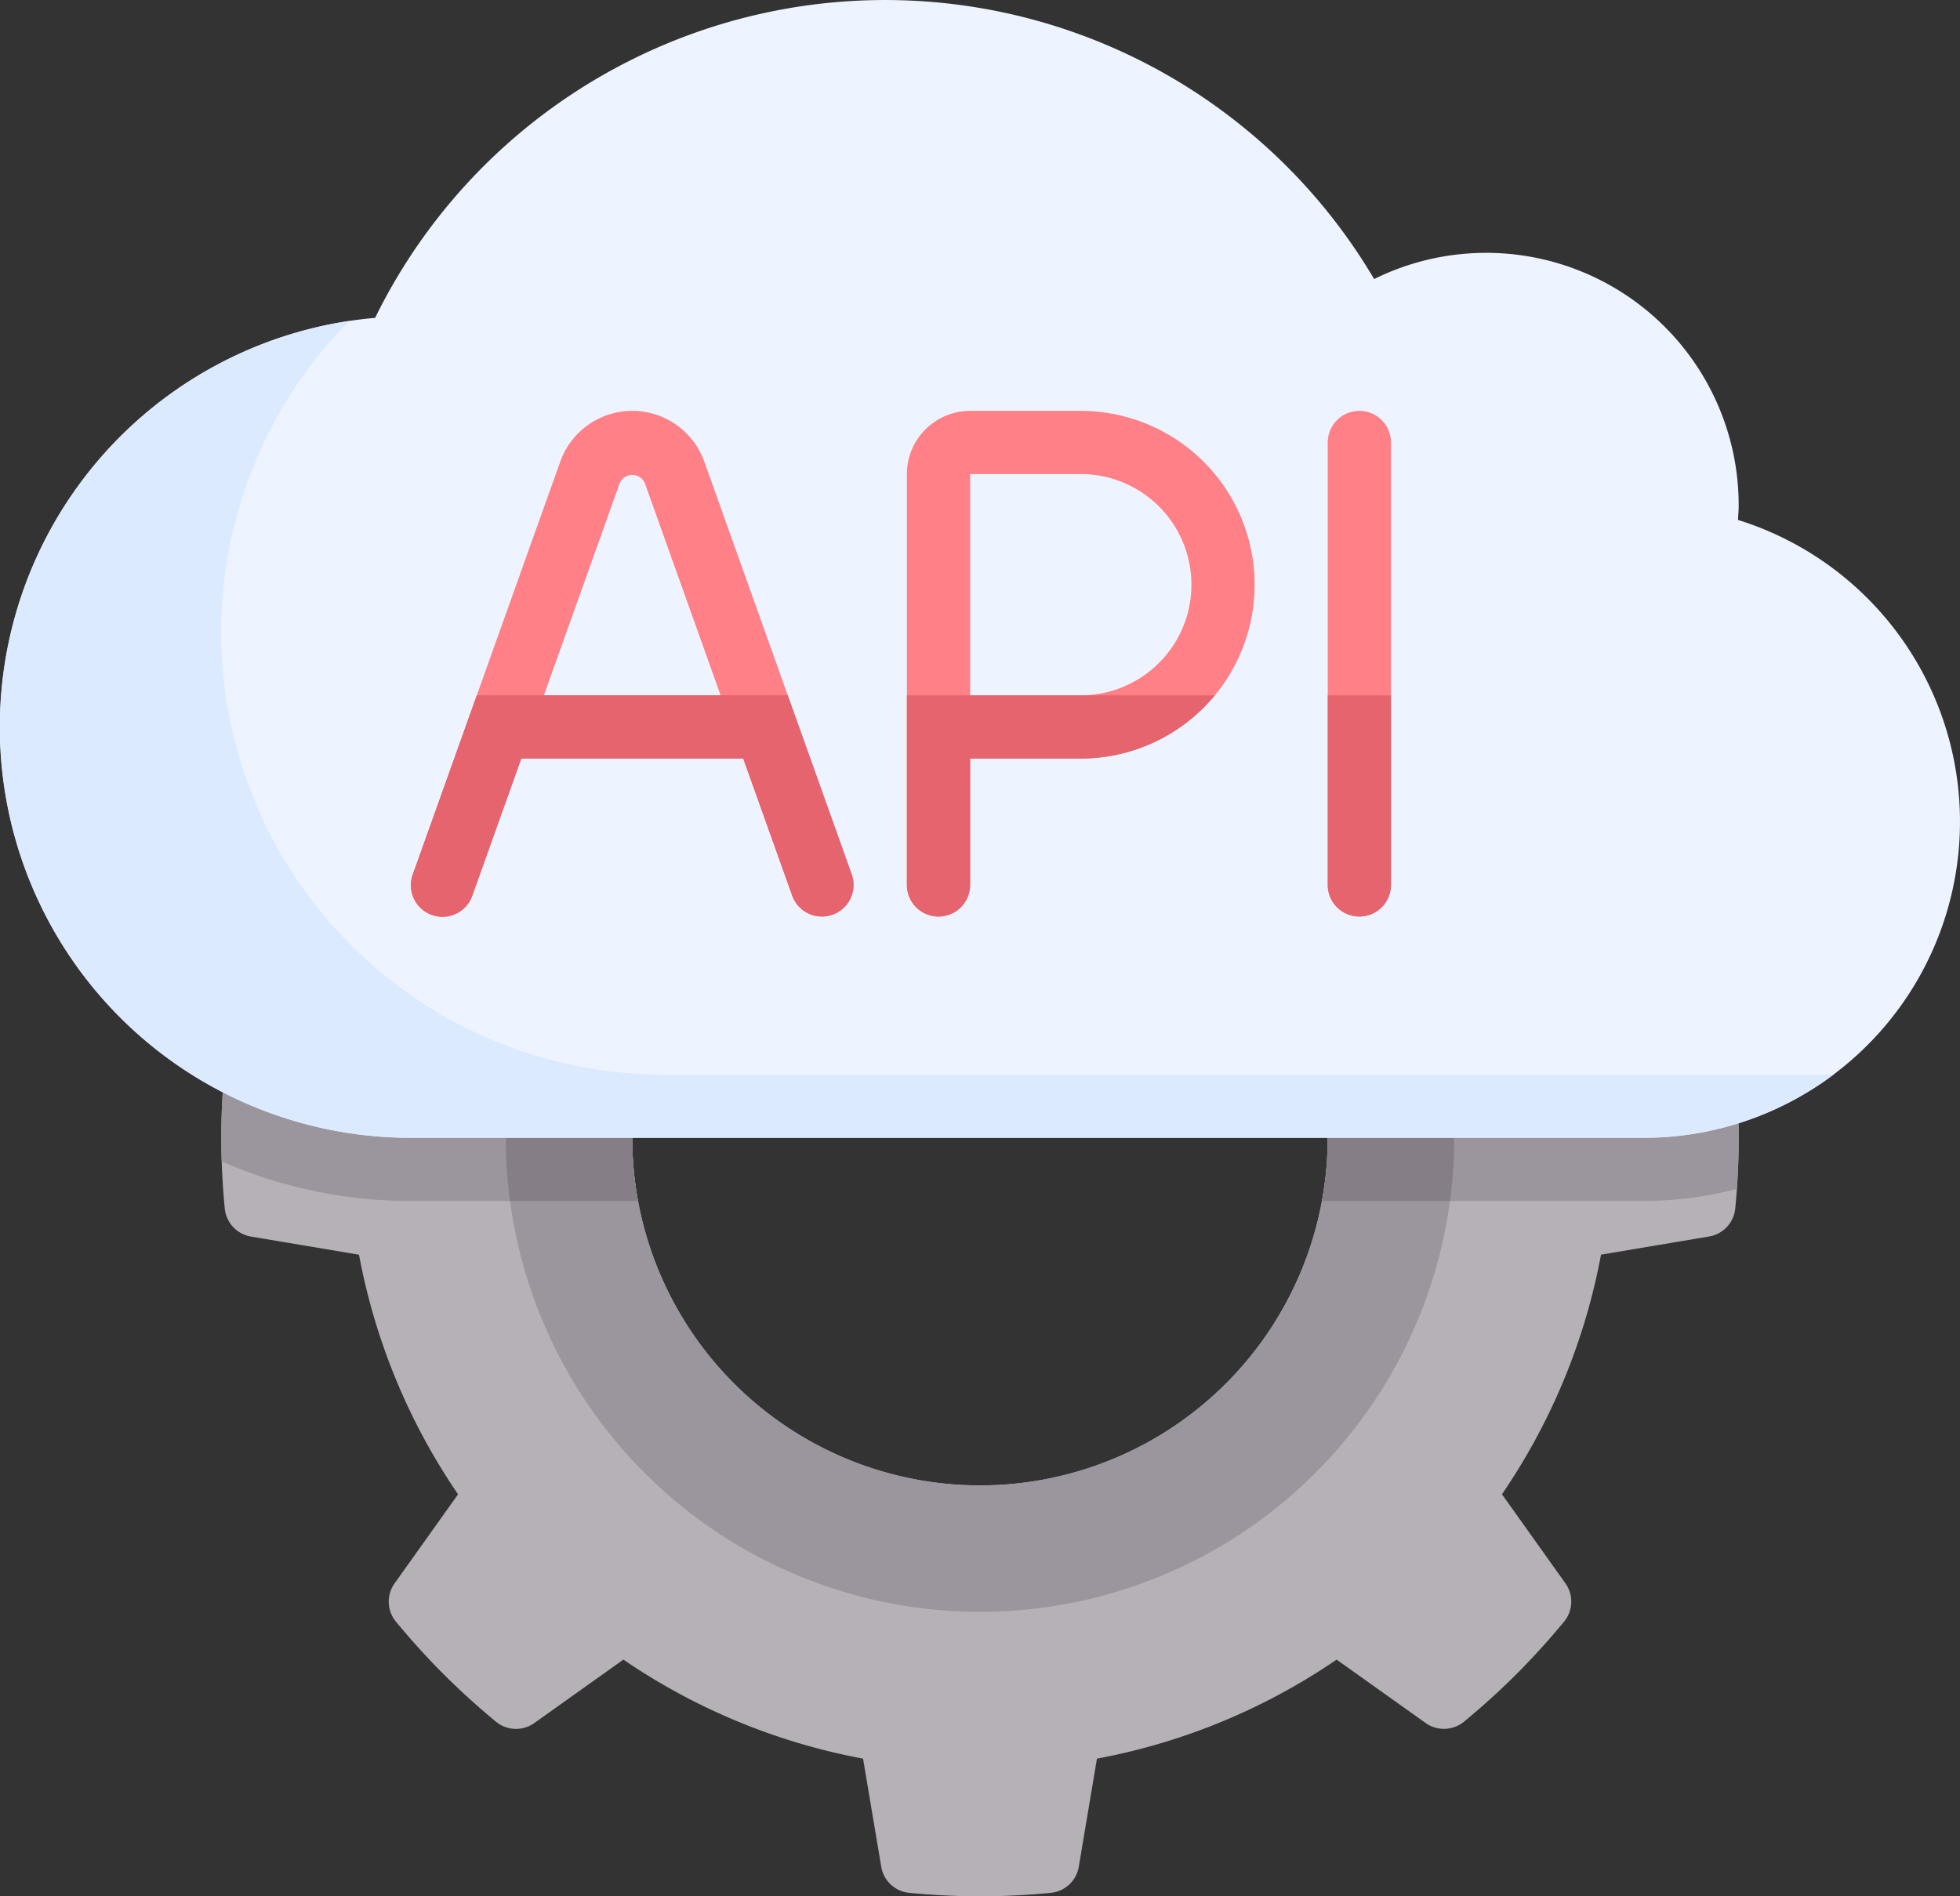 <svg id="api" xmlns="http://www.w3.org/2000/svg" width="336.408" height="325.557" viewBox="0 0 336.408 325.557">
  <rect x="0" y="0" width="336.408" height="325.557" fill="#333333" stroke="none"/>
  <path id="Trazado_1" data-name="Trazado 1" d="M317.655,217.135a5.411,5.411,0,0,0-4.515-4.776l-18.523-3.111a107.841,107.841,0,0,0-17-41.135l10.872-15.266a5.407,5.407,0,0,0-.182-6.568c-2.564-3.108-5.287-6.132-8.2-9.04s-5.931-5.629-9.04-8.2a5.408,5.408,0,0,0-6.568-.182l-15.266,10.872a107.823,107.823,0,0,0-41.135-17L204.99,104.21a5.406,5.406,0,0,0-4.774-4.515c-4.012-.385-8.072-.6-12.186-.6s-8.175.213-12.186.6a5.409,5.409,0,0,0-4.774,4.515l-3.113,18.523a107.857,107.857,0,0,0-41.135,17l-15.266-10.872a5.408,5.408,0,0,0-6.568.182c-3.108,2.567-6.129,5.287-9.04,8.2s-5.629,5.931-8.193,9.04a5.408,5.408,0,0,0-.185,6.568l10.875,15.266a107.885,107.885,0,0,0-17,41.135l-18.521,3.111a5.409,5.409,0,0,0-4.515,4.776c-.385,4.012-.6,8.072-.6,12.186s.213,8.175.6,12.184a5.409,5.409,0,0,0,4.515,4.776l18.521,3.111a107.9,107.9,0,0,0,17,41.137L87.571,305.793a5.408,5.408,0,0,0,.185,6.568c2.564,3.111,5.285,6.132,8.193,9.04s5.931,5.631,9.04,8.2a5.411,5.411,0,0,0,6.568.185l15.266-10.875a107.9,107.9,0,0,0,41.135,17l3.113,18.523a5.414,5.414,0,0,0,4.774,4.515c4.014.382,8.074.6,12.186.6s8.175-.213,12.186-.6a5.412,5.412,0,0,0,4.774-4.515l3.113-18.523a107.868,107.868,0,0,0,41.135-17L264.5,329.78a5.411,5.411,0,0,0,6.568-.185c3.108-2.564,6.132-5.287,9.04-8.2s5.631-5.929,8.2-9.04a5.407,5.407,0,0,0,.182-6.568l-10.872-15.264a107.852,107.852,0,0,0,17-41.137l18.523-3.111a5.409,5.409,0,0,0,4.515-4.776c.385-4.012.6-8.072.6-12.184S318.04,221.144,317.655,217.135ZM188.03,289a59.685,59.685,0,1,1,59.686-59.684A59.686,59.686,0,0,1,188.03,289Zm0,0" transform="translate(-19.826 -33.986)" fill="#b6b1b7"/>
  <path id="Trazado_2" data-name="Trazado 2" d="M213.518,173.418a81.389,81.389,0,1,0,81.389,81.389A81.391,81.391,0,0,0,213.518,173.418Zm0,141.075A59.685,59.685,0,1,1,273.2,254.81,59.686,59.686,0,0,1,213.518,314.493Zm0,0" transform="translate(-45.314 -59.474)" fill="#9b959d"/>
  <path id="Trazado_3" data-name="Trazado 3" d="M301.974,240.173a65.154,65.154,0,0,0,15.967-2.064c.205-2.911.311-5.826.311-8.788,0-4.114-.213-8.175-.6-12.186a5.417,5.417,0,0,0-4.515-4.776l-18.523-3.111a107.881,107.881,0,0,0-17-41.135l10.872-15.266a5.407,5.407,0,0,0-.182-6.568c-2.567-3.108-5.287-6.132-8.2-9.04s-5.931-5.629-9.04-8.2a5.408,5.408,0,0,0-6.568-.182l-15.266,10.872a107.84,107.84,0,0,0-41.135-17L204.99,104.21a5.409,5.409,0,0,0-4.774-4.515c-4.012-.385-8.074-.6-12.186-.6s-8.175.213-12.186.6a5.409,5.409,0,0,0-4.774,4.515l-3.113,18.523a107.84,107.84,0,0,0-41.135,17l-15.266-10.872a5.408,5.408,0,0,0-6.568.182c-3.108,2.567-6.132,5.287-9.04,8.2s-5.629,5.931-8.2,9.04a5.408,5.408,0,0,0-.182,6.568l10.872,15.266a107.881,107.881,0,0,0-17,41.135l-18.523,3.111a5.412,5.412,0,0,0-4.515,4.776c-.382,4.012-.6,8.072-.6,12.186,0,1.36.028,2.708.072,4.058a81.038,81.038,0,0,0,32.483,6.794h38.963a59.687,59.687,0,1,1,117.4,0Zm0,0" transform="translate(-19.826 -33.986)" fill="#9b959d"/>
  <path id="Trazado_4" data-name="Trazado 4" d="M294.189,265.663a81.388,81.388,0,1,0-161.344,0h21.97a59.687,59.687,0,1,1,117.4,0Zm0,0" transform="translate(-45.314 -59.476)" fill="#857e87"/>
  <path id="Trazado_5" data-name="Trazado 5" d="M298.3,89.261c.044-.814.123-1.62.123-2.446a43.34,43.34,0,0,0-62.568-38.907A97.492,97.492,0,0,0,64.383,54.571a70.516,70.516,0,0,0,6.155,140.765H282.15A54.269,54.269,0,0,0,298.3,89.261Zm0,0" fill="#edf4ff"/>
  <path id="Trazado_6" data-name="Trazado 6" d="M113.944,213.241a75.956,75.956,0,0,1-54-129.382A70.516,70.516,0,0,0,70.538,224.1H282.15a54.256,54.256,0,0,0,32.557-10.852H113.944Zm0,0" transform="translate(0 -28.76)" fill="#dbeaff"/>
  <g id="Grupo_3" data-name="Grupo 3" transform="translate(70.537 70.538)">
    <path id="Trazado_7" data-name="Trazado 7" d="M157.7,116.072a13.122,13.122,0,0,0-24.719-.005L107.673,186.92a5.424,5.424,0,1,0,10.215,3.65l8.406-23.528h38.086l8.4,23.528A5.425,5.425,0,1,0,183,186.92Zm-27.529,40.116L143.2,119.711a2.366,2.366,0,0,1,4.279.005L160.5,156.187Zm0,0" transform="translate(-107.354 -107.355)" fill="#ff8086"/>
    <path id="Trazado_8" data-name="Trazado 8" d="M266.747,107.355h-18.99A10.865,10.865,0,0,0,236.9,118.207v70.538a5.427,5.427,0,0,0,10.854,0v-21.7h18.99a29.843,29.843,0,0,0,0-59.686Zm0,48.832h-18.99v-37.98h18.99a18.99,18.99,0,1,1,0,37.98Zm0,0" transform="translate(-151.783 -107.355)" fill="#ff8086"/>
    <path id="Trazado_9" data-name="Trazado 9" d="M352.266,107.355a5.424,5.424,0,0,0-5.426,5.426v75.963a5.426,5.426,0,0,0,10.852,0V112.781A5.424,5.424,0,0,0,352.266,107.355Zm0,0" transform="translate(-189.486 -107.355)" fill="#ff8086"/>
  </g>
  <path id="Trazado_10" data-name="Trazado 10" d="M118.648,181.676l-10.975,30.732a5.424,5.424,0,1,0,10.215,3.65l8.406-23.528h38.086l8.4,23.528A5.425,5.425,0,1,0,183,212.408l-10.975-30.732Zm0,0" transform="translate(-36.817 -62.306)" fill="#e5646e"/>
  <path id="Trazado_11" data-name="Trazado 11" d="M247.754,214.234v-21.7h18.99a29.8,29.8,0,0,0,23-10.852H236.9v32.555a5.426,5.426,0,0,0,10.852,0Zm0,0" transform="translate(-81.246 -62.308)" fill="#e5646e"/>
  <path id="Trazado_12" data-name="Trazado 12" d="M352.266,219.66a5.424,5.424,0,0,1-5.426-5.426V181.68h10.852v32.555A5.426,5.426,0,0,1,352.266,219.66Zm0,0" transform="translate(-118.95 -62.308)" fill="#e5646e"/>
</svg>
